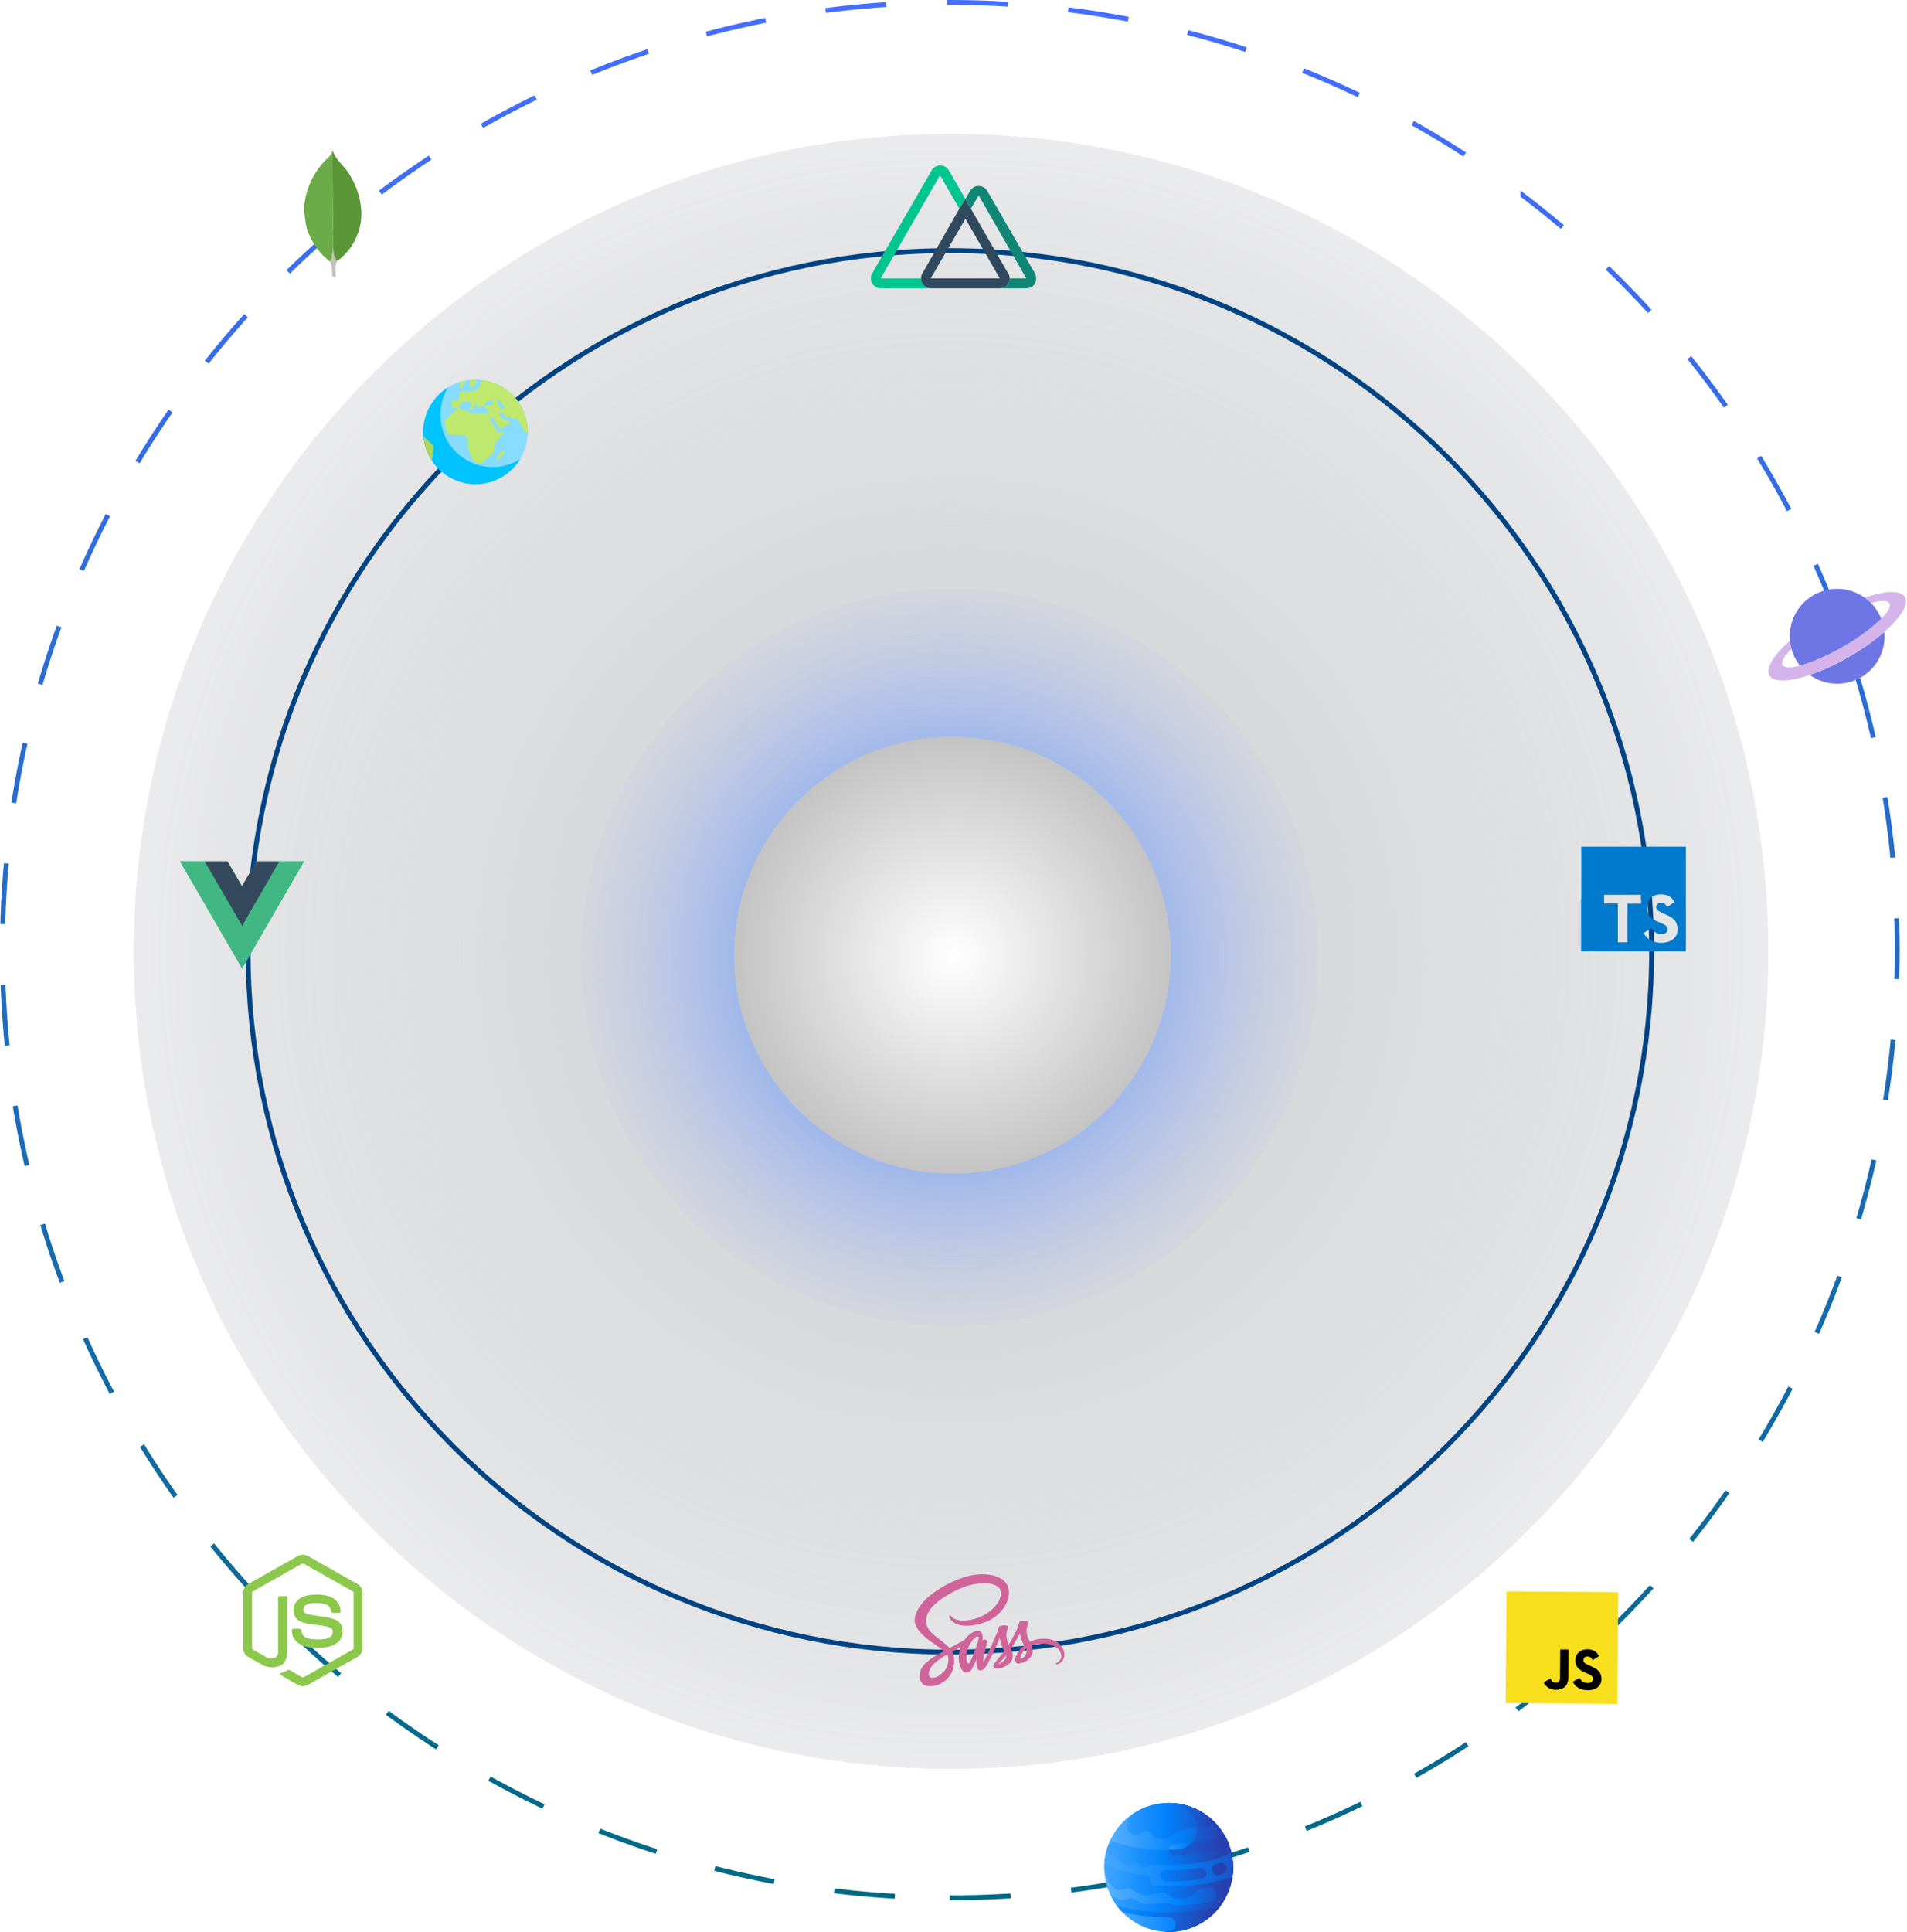 <svg width="784" height="794" viewBox="0 0 784 794" fill="none" xmlns="http://www.w3.org/2000/svg">
<g id="solar-system">
<g id="sun">
<g id="sun-effect" filter="url(#filter0_f)">
<path d="M391 727C576.568 727 727 576.568 727 391C727 205.432 576.568 55 391 55C205.432 55 55 205.432 55 391C55 576.568 205.432 727 391 727Z" fill="url(#paint0_radial)"/>
</g>
<g id="sun-outer" filter="url(#filter1_f)">
<path d="M390.5 545C474.171 545 542 477.171 542 393.5C542 309.829 474.171 242 390.5 242C306.829 242 239 309.829 239 393.5C239 477.171 306.829 545 390.5 545Z" fill="url(#paint1_radial)"/>
</g>
<path id="sun_2" d="M391.598 482.375C441.181 482.375 481.375 442.181 481.375 392.599C481.375 343.016 441.181 302.822 391.598 302.822C342.016 302.822 301.822 343.016 301.822 392.599C301.822 442.181 342.016 482.375 391.598 482.375Z" fill="url(#paint2_radial)"/>
</g>
<g id="outer-ring">
<path id="outer-ring_2" d="M390.5 780C605.615 780 780 605.615 780 390.5C780 175.385 605.615 1 390.5 1C175.385 1 1 175.385 1 390.5C1 605.615 175.385 780 390.5 780Z" stroke="url(#paint3_linear)" stroke-width="2" stroke-dasharray="25 25"/>
<g id="nodejs">
<path id="Vector_22" d="M122.288 639.577C123.634 638.808 125.365 638.808 126.711 639.577L146.903 650.98C148.173 651.692 149.018 653.096 149 654.557V677.441C149 678.962 148.077 680.404 146.749 681.095C140.019 684.865 133.327 688.653 126.615 692.441C125.269 693.211 123.48 693.173 122.154 692.326L116.115 688.827C115.711 688.576 115.249 688.383 114.961 687.98C115.211 687.634 115.673 687.596 116.038 687.442C116.884 687.191 117.654 686.749 118.423 686.345C118.615 686.211 118.865 686.25 119.039 686.384C120.769 687.345 122.462 688.384 124.192 689.346C124.577 689.557 124.942 689.288 125.25 689.115L144.999 677.961C145.249 677.845 145.384 677.577 145.364 677.307V654.673C145.384 654.365 145.21 654.095 144.942 653.961L124.885 642.673C124.77 642.597 124.636 642.556 124.5 642.556C124.363 642.556 124.229 642.597 124.115 642.673L104.058 653.981C103.788 654.095 103.596 654.365 103.634 654.673V677.346C103.622 677.476 103.652 677.607 103.717 677.721C103.782 677.835 103.881 677.926 104 677.98L109.346 681C110.366 681.538 111.595 681.865 112.692 681.442C113.673 681.095 114.365 680.096 114.346 679.057V656.557C114.327 656.212 114.635 655.942 114.961 655.981H117.538C117.904 655.981 118.135 656.327 118.115 656.654L118.096 679.307C118.096 681.326 117.269 683.519 115.403 684.5C114.243 685.042 112.97 685.307 111.689 685.273C110.407 685.241 109.151 684.909 108.02 684.307C106.057 683.307 104.173 682.154 102.25 681.115C101.581 680.765 101.018 680.24 100.622 679.597C100.226 678.955 100.012 678.216 100 677.461V654.577C100 653.096 100.866 651.654 102.173 650.942L122.288 639.596V639.577Z" fill="#8CC84B"/>
<path id="Vector_23" d="M128.154 655.423C131.058 655.231 134.193 655.308 136.827 656.75C137.812 657.336 138.626 658.171 139.189 659.168C139.753 660.167 140.046 661.295 140.038 662.442C139.98 662.75 139.654 662.904 139.366 662.884H136.807C136.423 662.884 136.231 662.557 136.192 662.249C136.095 661.692 135.88 661.162 135.556 660.698C135.234 660.232 134.814 659.844 134.327 659.558C132.769 658.788 130.942 658.826 129.25 658.846C127.972 658.804 126.707 659.117 125.596 659.749C124.788 660.307 124.539 661.422 124.827 662.326C125.115 662.981 125.846 663.172 126.461 663.365C130 664.288 133.731 664.212 137.192 665.423C138.615 665.903 140.019 666.864 140.5 668.365C141.154 670.384 140.885 672.788 139.441 674.403C138.221 675.67 136.634 676.524 134.903 676.845C132.657 677.3 130.353 677.398 128.077 677.133C125.886 677.009 123.786 676.216 122.057 674.864C121.371 674.237 120.833 673.464 120.481 672.602C120.129 671.741 119.971 670.814 120.019 669.884C120.019 669.576 120.346 669.365 120.654 669.385H123.211C123.557 669.365 123.788 669.653 123.827 669.961C123.981 670.999 124.365 672.076 125.269 672.711C127 673.826 129.172 673.749 131.173 673.769C132.826 673.71 134.673 673.692 136.018 672.595C136.73 671.98 136.923 670.942 136.75 670.038C136.538 669.269 135.75 668.941 135.057 668.692C131.596 667.596 127.807 668 124.365 666.769C122.961 666.268 121.615 665.327 121.077 663.884C120.68 662.862 120.578 661.749 120.782 660.671C120.986 659.594 121.488 658.595 122.231 657.788C123.807 656.23 126.039 655.614 128.154 655.423Z" fill="#8CC84B"/>
</g>
<g id="neptune">
<g id="Group">
<path id="Vector" d="M480.5 794C495.136 794 507 782.136 507 767.5C507 752.864 495.136 741 480.5 741C465.864 741 454 752.864 454 767.5C454 782.136 465.864 794 480.5 794Z" fill="url(#paint4_linear)"/>
</g>
<g id="Group_2">
<path id="Vector_2" d="M483.318 753.666C484.51 752.475 486.087 751.743 487.767 751.608C492.381 751.236 496.555 750.52 499.993 749.55C495.15 744.294 488.21 741 480.5 741C474.97 741 469.835 742.695 465.587 745.593C462.951 747.391 462.604 751.147 464.861 753.404C465.984 754.527 467.805 754.527 468.928 753.404C470.046 752.286 471.856 752.28 472.982 753.39C473.084 753.491 473.188 753.594 473.293 753.698C476.076 756.445 480.553 756.431 483.318 753.666Z" fill="url(#paint5_linear)"/>
<path id="Vector_3" d="M480.5 760.303C480.5 761.619 481.586 762.673 482.902 762.64C490.033 762.463 496.687 761.497 501.846 759.875C503.021 759.506 504.253 759.058 505.438 758.52C504.906 757.043 504.248 755.626 503.474 754.284C502.641 754.657 501.642 755.038 500.444 755.414C495.685 756.91 489.48 757.801 482.776 757.966C481.509 757.997 480.5 759.036 480.5 760.303Z" fill="url(#paint6_linear)"/>
</g>
<path id="Vector_4" d="M480.5 741C479.8 741 479.107 741.028 478.421 741.081C481.325 741.306 484.099 742 486.665 743.087C495.503 746.829 493.031 759.985 483.437 760.286C482.471 760.316 481.491 760.332 480.5 760.332C470.522 760.332 461.716 758.759 456.45 756.359C454.879 759.746 454 763.52 454 767.5V767.548C454.005 770.244 455.025 772.84 456.826 774.847L457.517 775.616C458.66 776.89 460.481 777.25 462.058 776.585C463.393 776.022 464.928 776.225 466.07 777.114C468.244 778.805 471.065 779.421 473.711 778.659L476.314 777.909C477.857 777.465 479.511 777.903 480.65 779.035C481.473 779.853 482.587 780.312 483.748 780.312H485.746C487.79 780.312 489.735 779.481 491.187 778.043C492.29 776.951 493.698 776.22 495.226 775.946C495.731 775.856 496.222 775.764 496.588 775.688C499.006 775.185 500.925 777.715 499.768 779.897C499.753 779.925 499.738 779.953 499.723 779.981C499.329 780.717 498.642 781.252 497.832 781.451C494.627 782.235 490.942 782.786 486.995 783.073C485.376 783.191 483.748 783.048 482.172 782.663C480.65 782.29 479.081 782.148 477.518 782.242L471.757 782.585C470.649 782.651 469.547 782.381 468.595 781.809C468.204 781.574 467.772 781.315 467.347 781.059C465.878 780.176 464.081 780.028 462.487 780.659C461.874 780.902 461.195 780.926 460.565 780.729L460.555 780.726C458.946 780.22 457.694 779.705 456.725 779.214C457.927 781.649 459.49 783.872 461.347 785.814C466.757 787.218 473.456 787.982 480.5 787.982C480.549 787.982 480.598 787.982 480.647 787.982C484.079 787.977 484.529 792.944 481.153 793.564C480.257 793.728 479.346 793.847 478.421 793.919C479.107 793.972 479.8 794 480.5 794C495.136 794 507 782.136 507 767.5C507 752.864 495.136 741 480.5 741V741Z" fill="url(#paint7_linear)"/>
<path id="Vector_5" d="M502.005 782.986C496.668 784.811 489.01 785.955 480.5 785.955C471.991 785.955 464.333 784.811 458.996 782.986C459.715 783.983 460.5 784.928 461.347 785.814C466.758 787.218 473.456 787.982 480.5 787.982C480.549 787.982 480.598 787.982 480.647 787.982C484.064 787.977 484.548 792.936 481.188 793.557C480.281 793.725 479.358 793.846 478.421 793.919C479.107 793.972 479.8 794 480.5 794C489.354 794 497.193 789.657 502.005 782.986Z" fill="url(#paint8_linear)"/>
<path id="Vector_6" d="M507 767.5C507 768.795 506.906 770.067 506.726 771.312C505.884 771.642 505.039 771.936 504.219 772.195C497.847 774.198 489.423 775.3 480.5 775.3C478.665 775.3 476.852 775.254 475.073 775.161C473.862 775.099 472.914 774.094 472.914 772.881C472.914 771.715 472.036 770.735 470.877 770.611C466.522 770.149 462.52 769.371 459.154 768.313C457.462 767.781 455.652 767.085 454.033 766.196C454.119 764.454 454.37 762.756 454.775 761.119C455.293 761.537 456.892 762.328 457.966 762.84C458.65 763.165 459.244 763.653 459.697 764.261L459.879 764.505C461.05 766.075 463.076 766.745 464.952 766.184C466.179 765.816 467.506 766.006 468.581 766.703L469.046 767.005C470.163 767.729 471.613 767.679 472.678 766.88C473.284 766.426 474.032 766.205 474.789 766.253C476.646 766.37 478.557 766.431 480.5 766.431C488.068 766.431 495.151 765.515 500.445 763.851C503.471 762.9 505.237 761.917 506.225 761.119C506.629 762.756 506.884 764.453 506.968 766.195C506.989 766.627 507 767.063 507 767.5Z" fill="url(#paint9_linear)"/>
<g id="Group_3">
<path id="Vector_7" d="M493.284 767.615C489.382 768.235 485.028 768.563 480.5 768.563C480.097 768.563 479.696 768.561 479.296 768.555C477.995 768.539 476.932 769.59 476.932 770.891V770.894C476.932 772.175 477.963 773.215 479.243 773.231C479.661 773.237 480.08 773.24 480.5 773.24C485.258 773.24 489.859 772.891 494.011 772.232C495.147 772.051 495.984 771.073 495.984 769.923C495.984 768.487 494.702 767.389 493.284 767.615Z" fill="url(#paint10_linear)"/>
<path id="Vector_8" d="M501.217 765.73C500.969 765.814 500.712 765.899 500.445 765.983C500.267 766.039 500.086 766.094 499.904 766.148C498.914 766.443 498.234 767.354 498.234 768.387V768.39C498.234 769.952 499.739 771.076 501.236 770.631C501.442 770.569 501.645 770.507 501.846 770.444C502.137 770.353 502.43 770.257 502.725 770.156C503.668 769.834 504.298 768.944 504.298 767.948V767.945C504.298 766.348 502.729 765.215 501.217 765.73Z" fill="url(#paint11_linear)"/>
</g>
<path id="Vector_9" d="M500.444 755.414C497.381 756.377 493.717 757.089 489.708 757.518C488.231 759.118 486.111 760.202 483.436 760.286C482.471 760.317 481.491 760.332 480.501 760.332C480.517 761.634 481.596 762.673 482.902 762.64C490.033 762.463 496.687 761.497 501.846 759.876C503.021 759.506 504.253 759.058 505.438 758.52C504.906 757.043 504.248 755.626 503.474 754.284C502.641 754.656 501.642 755.038 500.444 755.414Z" fill="url(#paint12_linear)"/>
<path id="Vector_10" d="M478.423 741.081C481.326 741.307 484.098 742 486.663 743.086C490.378 744.659 492.094 747.893 492.124 751.138C495.021 750.742 497.675 750.204 499.993 749.55C495.15 744.294 488.21 741 480.5 741C479.801 741 479.108 741.028 478.423 741.081Z" fill="url(#paint13_linear)"/>
</g>
<g id="saturn">
<path id="Vector_11" d="M744.021 277.403C749.967 281.624 757.773 282.173 764.251 278.825C770.729 275.476 774.797 268.792 774.793 261.5C774.793 260.886 774.763 260.291 774.705 259.696C770.203 263.575 765.334 267.007 760.167 269.944C755.041 272.95 749.633 275.448 744.021 277.403Z" fill="#6E76E5"/>
<path id="Vector_12" d="M744.021 277.403C749.633 275.448 755.041 272.95 760.167 269.944C765.334 267.007 770.203 263.575 774.705 259.696C781.374 253.826 784.855 248.357 783.158 245.412C781.462 242.468 774.988 242.75 766.564 245.597C767.51 246.259 768.392 247.01 769.196 247.84C773.204 246.719 776.011 246.679 776.762 247.976C777.484 249.234 776.168 251.516 773.408 254.294C768.671 258.733 763.405 262.571 757.73 265.722C752.163 269.06 746.206 271.699 739.994 273.581C736.211 274.595 733.568 274.585 732.847 273.327C732.096 272.03 733.539 269.622 736.504 266.716C736.191 265.601 735.982 264.458 735.879 263.304C729.21 269.174 725.73 274.643 727.426 277.588C729.123 280.532 735.597 280.25 744.021 277.403Z" fill="#D5B4EB"/>
<path id="Vector_13" d="M739.994 273.581C746.206 271.699 752.163 269.06 757.73 265.722C763.405 262.571 768.671 258.733 773.408 254.295C772.456 251.88 771.023 249.684 769.196 247.84C768.392 247.01 767.511 246.259 766.564 245.597C760.617 241.376 752.812 240.827 746.334 244.175C739.855 247.524 735.788 254.208 735.792 261.5C735.792 262.114 735.821 262.709 735.88 263.304C735.982 264.458 736.191 265.601 736.504 266.717C737.191 269.217 738.378 271.553 739.994 273.581Z" fill="#6E76E5"/>
</g>
<g id="mongodb">
<path id="Vector_24" d="M136.7 62L138.163 64.762L139.138 66.062L142.388 69.8C146.048 74.773 148.193 80.698 148.563 86.862C148.692 90.783 147.873 94.676 146.175 98.213C144.478 101.749 141.952 104.823 138.813 107.175C138.325 107.175 138.163 106.85 138 106.362C137.513 105.875 137.35 105.062 137.188 104.412C137.017 103.557 136.963 102.682 137.025 101.812V101.487C137.025 101.487 136.538 62.487 136.7 62Z" fill="#599636"/>
<path id="Vector_25" d="M136.7 62H136.537C136.537 62.65 136.375 63.137 136.05 63.625L134.75 64.925C129.047 70.285 125.567 77.594 125 85.4C125 87.025 125.65 92.712 126.3 94.337C128.044 99.662 131.393 104.317 135.887 107.662L136.212 107.175C136.287 106.853 136.341 106.528 136.375 106.2L137.025 101.812L136.7 62Z" fill="#6CAC48"/>
<path id="Vector_26" d="M138.162 108.8C138.162 108.15 138.487 107.663 138.812 107.175L137.999 106.363L137.512 105.55C137.187 104.25 137.024 103.113 137.024 101.813V101.163L136.862 102.3C136.79 103.61 136.627 104.913 136.374 106.2L135.887 107.663C136.374 109.288 136.537 110.913 136.537 112.537V113.025C136.537 113.675 136.537 113.512 137.187 113.675L137.837 114L137.999 113.675V110.263V108.8H138.162Z" fill="#C2BFBF"/>
</g>
<path id="HTML + CSS" d="M625.126 83H621.903V76.297H615.619V83H612.396V67.359H615.619V73.697H621.903V67.359H625.126V83ZM639.402 69.97H634.611V83H631.389V69.97H626.662V67.359H639.402V69.97ZM645.461 67.359L649.479 78.703L653.475 67.359H657.707V83H654.474V78.725L654.796 71.345L650.574 83H648.361L644.15 71.356L644.473 78.725V83H641.25V67.359H645.461ZM663.744 80.411H670.587V83H660.521V67.359H663.744V80.411ZM618.455 100.245H622.333V103.049H618.455V107.432H615.501V103.049H611.612V100.245H615.501V96.045H618.455V100.245ZM642.163 103.79C642.041 105.473 641.418 106.798 640.294 107.765C639.177 108.731 637.701 109.215 635.868 109.215C633.863 109.215 632.284 108.542 631.131 107.195C629.985 105.842 629.412 103.987 629.412 101.631V100.675C629.412 99.171 629.677 97.846 630.207 96.7C630.737 95.554 631.493 94.677 632.474 94.068C633.462 93.453 634.608 93.144 635.911 93.144C637.716 93.144 639.17 93.628 640.272 94.595C641.375 95.561 642.013 96.919 642.185 98.666H638.962C638.883 97.656 638.6 96.926 638.113 96.475C637.633 96.016 636.899 95.787 635.911 95.787C634.837 95.787 634.031 96.174 633.494 96.947C632.964 97.713 632.692 98.906 632.678 100.524V101.706C632.678 103.396 632.932 104.632 633.44 105.412C633.956 106.193 634.765 106.583 635.868 106.583C636.864 106.583 637.605 106.357 638.092 105.906C638.586 105.448 638.869 104.743 638.94 103.79H642.163ZM652.39 104.896C652.39 104.288 652.175 103.822 651.745 103.5C651.315 103.171 650.542 102.827 649.425 102.469C648.308 102.104 647.423 101.745 646.771 101.395C644.995 100.435 644.107 99.142 644.107 97.517C644.107 96.671 644.344 95.92 644.816 95.261C645.296 94.595 645.98 94.076 646.868 93.703C647.763 93.331 648.766 93.144 649.876 93.144C650.993 93.144 651.989 93.349 652.862 93.757C653.736 94.158 654.413 94.727 654.893 95.465C655.38 96.203 655.623 97.04 655.623 97.978H652.4C652.4 97.262 652.175 96.707 651.724 96.314C651.272 95.912 650.639 95.712 649.822 95.712C649.035 95.712 648.422 95.88 647.985 96.217C647.549 96.546 647.33 96.983 647.33 97.527C647.33 98.036 647.584 98.462 648.093 98.806C648.608 99.149 649.364 99.472 650.359 99.772C652.193 100.324 653.528 101.008 654.366 101.824C655.204 102.641 655.623 103.658 655.623 104.875C655.623 106.229 655.111 107.292 654.087 108.065C653.063 108.832 651.684 109.215 649.951 109.215C648.748 109.215 647.652 108.996 646.664 108.56C645.676 108.116 644.92 107.51 644.397 106.744C643.882 105.978 643.624 105.09 643.624 104.08H646.857C646.857 105.806 647.889 106.669 649.951 106.669C650.717 106.669 651.315 106.515 651.745 106.207C652.175 105.892 652.39 105.455 652.39 104.896ZM665.925 104.896C665.925 104.288 665.71 103.822 665.28 103.5C664.851 103.171 664.077 102.827 662.96 102.469C661.843 102.104 660.958 101.745 660.307 101.395C658.531 100.435 657.643 99.142 657.643 97.517C657.643 96.671 657.879 95.92 658.352 95.261C658.831 94.595 659.515 94.076 660.403 93.703C661.299 93.331 662.301 93.144 663.411 93.144C664.528 93.144 665.524 93.349 666.397 93.757C667.271 94.158 667.948 94.727 668.428 95.465C668.915 96.203 669.158 97.04 669.158 97.978H665.936C665.936 97.262 665.71 96.707 665.259 96.314C664.808 95.912 664.174 95.712 663.357 95.712C662.57 95.712 661.957 95.88 661.521 96.217C661.084 96.546 660.865 96.983 660.865 97.527C660.865 98.036 661.119 98.462 661.628 98.806C662.144 99.149 662.899 99.472 663.895 99.772C665.728 100.324 667.063 101.008 667.901 101.824C668.739 102.641 669.158 103.658 669.158 104.875C669.158 106.229 668.646 107.292 667.622 108.065C666.598 108.832 665.219 109.215 663.486 109.215C662.283 109.215 661.188 108.996 660.199 108.56C659.211 108.116 658.455 107.51 657.933 106.744C657.417 105.978 657.159 105.09 657.159 104.08H660.393C660.393 105.806 661.424 106.669 663.486 106.669C664.253 106.669 664.851 106.515 665.28 106.207C665.71 105.892 665.925 105.455 665.925 104.896Z" fill="white"/>
<g id="js">
<path id="Rectangle 1" d="M665.278 654.347L619.347 654L619 699.931L664.931 700.278L665.278 654.347Z" fill="#F7DF1E"/>
<path id="Vector_8_2" d="M634.614 691.487L637.369 689.832C637.895 690.75 638.346 691.591 639.565 691.601C640.631 691.609 641.32 691.157 641.333 689.481L641.421 677.903L644.847 677.929L644.76 689.431C644.734 692.935 642.665 694.519 639.619 694.496C638.572 694.539 637.537 694.267 636.645 693.718C635.754 693.168 635.046 692.365 634.614 691.411L634.614 691.487ZM646.576 691.197L649.33 689.618C650.083 690.842 650.989 691.687 652.665 691.7C654.036 691.71 654.956 690.955 654.963 690.041C654.972 688.898 654.061 688.511 652.467 687.737L651.707 687.426C649.202 686.341 647.612 685.111 647.633 682.292C647.652 679.778 649.572 677.812 652.618 677.835C654.751 677.851 656.345 678.625 657.396 680.614L654.793 682.27C654.192 681.199 653.585 680.814 652.595 680.806C651.605 680.799 650.991 681.404 650.984 682.318C650.977 683.232 651.583 683.693 653.026 684.314L653.861 684.701C656.746 685.942 658.413 687.172 658.391 690.067C658.368 693.114 655.918 694.694 652.719 694.67C649.521 694.646 647.551 693.109 646.576 691.197Z" fill="black"/>
</g>
</g>
<g id="inner-ring">
<path id="inner-ring_2" d="M390.5 679C549.834 679 679 550.058 679 391C679 231.942 549.834 103 390.5 103C231.166 103 102 231.942 102 391C102 550.058 231.166 679 390.5 679Z" stroke="#004382" stroke-width="2"/>
<g id="earth">
<path id="Vector_14" d="M195.5 199C207.374 199 217 189.374 217 177.5C217 165.626 207.374 156 195.5 156C183.626 156 174 165.626 174 177.5C174 189.374 183.626 199 195.5 199Z" fill="#87DCFF"/>
<path id="Vector_15" d="M198.004 156.15L197.116 158.915C196.901 159.584 196.363 160.1 195.685 160.286L193.458 160.896C193.279 160.946 193.094 160.97 192.908 160.97H189.576C189.229 160.97 188.935 161.228 188.889 161.572L188.507 164.438L186.379 164.55C186.021 164.568 185.736 164.857 185.722 165.215L185.648 167.064C185.632 167.481 185.984 167.818 186.399 167.783L187.817 167.665C188.181 167.634 188.514 167.446 188.727 167.148L190.038 165.32L192.843 165.219C193.443 165.198 193.867 165.802 193.649 166.361C193.16 167.616 193.159 167.723 193.159 167.834C193.159 168.217 193.47 168.527 193.853 168.527C194.196 168.527 194.481 168.278 194.536 167.952C194.584 167.792 194.796 167.238 195.073 166.534C195.189 166.24 195.588 166.197 195.762 166.461L195.941 166.732C196.272 167.234 196.89 167.465 197.469 167.304L198.708 166.96C199.053 166.865 199.331 166.61 199.458 166.275L199.695 165.644C199.863 165.199 200.247 164.871 200.713 164.775L201.513 164.61C202.058 164.497 202.635 164.827 202.73 165.375C202.827 165.935 202.434 166.443 201.887 166.506L199.957 166.558C199.565 166.568 199.25 166.884 199.24 167.277L199.236 167.462C199.232 167.61 199.314 167.748 199.446 167.815L200.556 168.381C200.979 168.597 201.116 169.134 200.85 169.526C200.703 169.742 200.459 169.871 200.198 169.871H194.345C194.192 169.871 194.04 169.842 193.897 169.786L188.986 167.851C188.622 167.708 188.209 167.785 187.922 168.051L183.271 172.35C182.9 172.692 182.745 173.21 182.865 173.7L183.811 177.542C183.957 178.135 184.474 178.563 185.083 178.596L190.324 178.877C191.355 178.933 192.189 179.736 192.284 180.764L192.682 185.08C192.711 185.403 192.796 185.714 192.937 186.006C193.378 186.928 194.408 189.022 194.98 189.745C195.717 190.677 197.532 190.714 198.144 190.157L202.405 186.671C202.761 186.346 202.994 185.909 203.063 185.432L203.563 182.008L206.946 178.279C207.276 177.916 207.128 177.359 206.708 177.179L206.648 177.22C206.391 177.392 206.095 177.496 205.789 177.523C205.735 177.528 205.68 177.531 205.626 177.531C204.999 177.531 204.417 177.212 204.079 176.674L201.496 172.573C201.292 172.248 201.39 171.82 201.714 171.616C202.04 171.413 202.466 171.51 202.671 171.833L205.254 175.935C205.342 176.078 205.5 176.155 205.668 176.141C205.741 176.135 205.814 176.109 205.876 176.068L209.368 174.154C209.732 173.955 209.828 173.475 209.57 173.151C209.426 172.97 209.199 172.877 208.97 172.903L208.237 172.987C208.039 173.01 207.842 172.947 207.694 172.815L205.498 170.85C205.213 170.595 205.189 170.157 205.444 169.871C205.699 169.585 206.137 169.562 206.423 169.817L208.388 171.574L209.581 171.436C209.828 171.406 210.073 171.514 210.22 171.716L210.45 172.03L211.613 171.891C212.178 171.823 212.728 172.107 212.999 172.608L215.347 176.951C215.518 177.266 215.804 177.503 216.145 177.612L216.99 177.909C216.992 177.773 217 177.637 217 177.5C217 166.473 208.697 157.391 198.004 156.15ZM206.985 168.018C206.866 168.099 206.731 168.137 206.597 168.137C206.375 168.137 206.156 168.03 206.022 167.832L204.578 165.693C204.363 165.376 204.446 164.945 204.764 164.731C205.08 164.516 205.513 164.6 205.726 164.917L207.171 167.055C207.386 167.372 207.303 167.804 206.985 168.018Z" fill="#BEE86E"/>
<path id="Vector_16" d="M202.551 191.949C190.677 191.949 181.051 182.323 181.051 170.449C181.051 166.319 182.218 162.462 184.237 159.186C178.096 162.971 174 169.756 174 177.5C174 189.374 183.626 199 195.5 199C203.244 199 210.029 194.904 213.814 188.763C210.538 190.782 206.681 191.949 202.551 191.949Z" fill="#00C3FF"/>
<g id="Group_4">
<path id="Vector_17" d="M204.862 188.857C204.705 188.857 204.547 188.803 204.417 188.694C204.123 188.448 204.085 188.01 204.332 187.717L206.152 185.55C206.398 185.257 206.836 185.219 207.13 185.465C207.423 185.712 207.461 186.149 207.214 186.442L205.394 188.61C205.257 188.773 205.06 188.857 204.862 188.857Z" fill="#BEE86E"/>
<path id="Vector_18" d="M189.585 156.831L188.968 158.669C188.846 159.032 189.042 159.426 189.405 159.548C189.478 159.572 189.553 159.584 189.626 159.584C189.916 159.584 190.186 159.401 190.283 159.111L191.182 156.434C190.641 156.544 190.11 156.681 189.585 156.831Z" fill="#BEE86E"/>
</g>
<path id="Vector_19" d="M177.601 189.41L178.201 183.958C178.249 183.53 178.095 183.104 177.785 182.805L174.084 179.344C174.399 183.047 175.648 186.481 177.601 189.41Z" fill="#AFD755"/>
<path id="Vector_20" d="M195.5 156C194.722 156 193.955 156.044 193.198 156.124L193.126 157.751C192.944 158.297 193.238 158.886 193.784 159.067C193.893 159.104 194.004 159.121 194.113 159.121C194.548 159.121 194.955 158.845 195.1 158.41L195.899 156.01C195.766 156.008 195.634 156 195.5 156Z" fill="#BEE86E"/>
</g>
<g id="nuxt">
<path id="Vector_27" d="M396.895 81.807L394.416 85.775L386.481 72.013L362.056 114.414H378.67C378.67 116.646 380.406 118.506 382.637 118.506H362.056C361.336 118.5 360.628 118.303 360.008 117.935C359.387 117.568 358.875 117.043 358.523 116.414C358.169 115.784 357.99 115.073 358 114.352C358.013 113.63 358.213 112.925 358.585 112.307L383.01 70.029C383.37 69.411 383.885 68.899 384.506 68.543C385.126 68.187 385.828 68 386.543 68C387.258 68 387.961 68.187 388.581 68.543C389.2 68.899 389.716 69.411 390.077 70.029L396.895 81.807Z" fill="#00C58E"/>
<path id="Vector_28" d="M414.501 112.431L399.127 85.774L396.896 81.807L394.416 85.774L379.166 112.431C378.825 113.046 378.649 113.738 378.653 114.441C378.657 115.145 378.843 115.835 379.191 116.446C379.54 117.056 380.041 117.567 380.645 117.927C381.248 118.288 381.934 118.487 382.638 118.506H411.03C411.751 118.499 412.458 118.303 413.078 117.935C413.699 117.568 414.211 117.043 414.565 116.414C414.917 115.784 415.096 115.073 415.086 114.351C415.075 113.63 414.873 112.925 414.501 112.307V112.431ZM382.638 114.414L396.896 89.866L411.03 114.414H382.514H382.638Z" fill="#2F495E"/>
<path id="Vector_29" d="M425.535 116.522C424.792 117.762 423.427 118.506 421.94 118.506H411.029C413.261 118.506 414.996 116.646 414.996 114.414H421.94L402.351 80.319L399.127 85.775L396.895 81.807L398.879 78.336C399.247 77.746 399.758 77.26 400.365 76.923C400.973 76.586 401.656 76.409 402.351 76.409C403.045 76.409 403.728 76.586 404.336 76.923C404.943 77.26 405.454 77.746 405.822 78.336L425.535 112.431C426.155 113.671 426.155 115.158 425.535 116.522Z" fill="#108775"/>
</g>
<g id="vue">
<path id="Vector_21" d="M114.859 354H125L99.55 398.041L74 354H93.585L99.55 364.239L105.415 354H114.859Z" fill="#41B883"/>
<path id="Vector_2_2" d="M74 354L99.55 398.041L125 354H114.859L99.55 380.445L84.141 354H74Z" fill="#41B883"/>
<path id="Vector_3_2" d="M84.14 354L99.55 380.543L114.859 354H105.415L99.45 364.239L93.485 354H84.14Z" fill="#35495E"/>
</g>
<g id="ts">
<path id="Vector_18_2" d="M650 369.501V391H693.091V348H650.091V369.501H650ZM684.71 367.77C685.804 368.043 686.714 368.498 687.443 369.318L688.445 370.685C688.445 370.685 686.624 372.051 685.439 372.688L685.074 372.325C684.528 371.413 683.981 371.14 683.07 371.049C681.795 371.049 680.884 371.687 680.884 372.871L681.066 373.599C681.43 374.237 681.977 374.511 683.617 375.33C686.714 376.606 687.99 377.518 688.81 378.701C689.721 380.159 689.903 382.346 689.356 383.986C688.628 385.808 686.897 386.991 684.528 387.356C683.799 387.538 682.068 387.538 681.249 387.356C679.585 387.081 678.054 386.283 676.875 385.079C676.441 384.583 676.073 384.031 675.782 383.439L676.146 383.166L677.787 382.255L678.97 381.526L679.244 381.89C679.608 382.436 680.428 383.256 680.884 383.439C682.25 384.167 684.163 384.077 685.074 383.256C685.529 382.893 685.621 382.528 685.621 381.981C685.621 381.435 685.621 381.252 685.348 380.888C684.983 380.432 684.346 379.977 682.342 379.157C680.155 378.246 679.244 377.608 678.333 376.697C677.787 376.15 677.422 375.24 677.149 374.511C676.967 373.873 676.967 372.415 677.149 371.778C677.513 369.591 679.153 368.133 681.522 367.678C682.583 367.552 683.658 367.583 684.71 367.77ZM674.688 369.591V371.413H669.04V387.265H665.123V371.322H659.475V367.77H674.598V369.591H674.688Z" fill="#007ACC"/>
</g>
<g id="sass">
<path id="Vector_30" d="M428.977 673.479C426.855 673.479 425.068 673.926 423.393 674.708C422.834 673.591 422.276 672.586 422.276 671.804C422.052 671.022 421.941 670.463 422.052 669.458L422.834 666.777C422.834 666.777 422.722 666.219 421.494 666.107C420.265 666.107 419.148 666.442 419.036 666.665L418.478 668.564C418.254 669.681 416.021 673.702 414.792 675.824C414.345 674.931 414.01 674.261 413.899 673.591C413.787 672.809 413.675 672.25 413.787 671.245C413.899 670.128 414.569 668.788 414.569 668.676C414.569 668.564 414.345 668.006 413.117 668.006C412 668.006 410.883 668.229 410.772 668.564C410.548 668.899 410.436 669.681 410.213 670.351L406.193 679.51L405.076 681.632C404.964 682.079 405.076 681.632 405.076 681.632L404.741 682.302L404.406 682.972C404.294 682.972 404.182 682.079 404.406 681.074L405.857 674.931C405.857 674.931 406.081 674.261 405.187 673.926C404.294 673.591 404.071 674.149 403.959 674.149L403.847 674.373C403.847 674.373 404.741 670.24 401.949 670.24C400.162 670.24 397.705 672.25 396.476 674.038L392.344 676.271L390.333 677.388L390.222 677.165C386.871 673.479 380.393 670.91 380.728 665.995C380.728 664.208 381.398 659.518 392.902 653.71C402.284 649.131 409.878 650.36 411.218 653.263C413.005 657.284 407.198 664.878 397.369 665.995C393.684 666.442 391.674 664.99 391.227 664.432C390.668 663.873 390.557 663.873 390.445 663.985C390.11 664.097 390.222 664.655 390.445 664.99C390.668 665.66 391.897 667 393.907 667.671C395.694 668.341 400.05 668.676 405.411 666.554C411.33 664.32 415.909 657.954 414.569 652.593C413.229 647.232 404.182 645.445 395.694 648.461C390.36 650.238 385.426 653.045 381.175 656.726C376.484 661.193 375.813 664.878 376.037 666.554C377.154 672.139 384.973 675.824 388.1 678.617L387.653 678.84C386.089 679.622 380.169 682.637 378.717 685.988C377.042 689.673 378.941 692.354 380.281 692.689C384.302 693.806 388.323 691.795 390.557 688.556C392.79 685.206 392.567 680.962 391.562 678.952L392.679 678.17L394.912 676.941C394.577 678.058 394.354 679.175 394.131 680.962C394.019 683.196 394.912 685.876 396.029 686.993C396.476 687.44 397.146 687.44 397.481 687.44C398.821 687.44 399.38 686.323 400.05 684.983C400.943 683.419 401.613 681.632 401.613 681.632C401.613 681.632 400.72 686.546 403.177 686.546C404.07 686.546 404.964 685.429 405.411 684.871V684.759L405.634 684.536L407.979 680.068C409.543 676.941 410.995 673.144 410.995 673.144L411.553 675.601C411.888 676.606 412.447 677.611 412.894 678.505L412.335 679.287L411.33 680.515C410.213 681.967 408.65 683.642 408.538 684.201C408.314 684.759 408.314 685.094 408.761 685.429C409.096 685.764 409.655 685.764 410.325 685.764C411.096 685.708 411.852 685.519 412.558 685.206C413.241 684.925 413.88 684.549 414.457 684.089C415.686 683.307 416.467 682.079 416.356 680.292C416.356 679.398 416.021 678.505 415.686 677.611L415.909 677.165C417.808 674.373 419.26 671.357 419.26 671.357L419.93 673.814C420.153 674.596 420.6 675.489 421.047 676.271C419.586 677.376 418.432 678.837 417.696 680.515C417.026 682.525 417.584 683.531 418.59 683.754L420.265 683.419C420.935 683.196 421.605 682.861 422.387 682.302C423.504 681.409 424.621 680.18 424.621 678.505C424.621 677.723 424.398 676.941 424.175 676.271C425.626 675.601 427.525 675.266 430.094 675.601C435.455 676.16 436.46 679.51 436.348 680.962C436.125 682.302 435.008 683.196 434.561 683.307C434.226 683.531 434.114 683.642 434.114 683.866C434.114 684.089 434.338 684.089 434.673 683.977C435.12 683.977 437.465 682.861 437.577 680.292C437.8 676.941 434.561 673.367 429.089 673.479H428.977ZM387.653 687.328C385.978 689.227 383.52 690.008 382.403 689.338C381.286 688.668 381.733 685.876 383.967 683.754C385.196 682.637 386.983 681.409 388.1 680.739L389.217 680.068V679.957L389.552 679.845C390.445 682.749 389.552 685.318 387.765 687.328H387.653ZM400.72 678.505C400.05 680.068 398.821 683.866 398.04 683.642C397.369 683.531 396.923 680.627 397.816 677.723C398.335 676.303 399.09 674.982 400.05 673.814C400.943 672.697 401.949 672.362 402.284 672.809C402.619 673.479 401.167 677.611 400.72 678.505ZM411.33 683.642C411.107 683.754 410.883 683.866 410.772 683.754C410.66 683.754 410.772 683.531 410.772 683.531L412.67 681.52L413.787 680.18C413.787 681.967 412.112 683.196 411.33 683.531V683.642ZM419.595 681.744C419.371 681.632 419.371 681.185 420.042 679.733C420.265 679.175 420.935 678.282 421.941 677.5L422.052 678.505C422.052 680.627 420.488 681.409 419.595 681.855V681.744Z" fill="#CF649A"/>
</g>
</g>
</g>
<defs>
<filter id="filter0_f" x="35" y="35" width="712" height="712" filterUnits="userSpaceOnUse" color-interpolation-filters="sRGB">
<feFlood flood-opacity="0" result="BackgroundImageFix"/>
<feBlend mode="normal" in="SourceGraphic" in2="BackgroundImageFix" result="shape"/>
<feGaussianBlur stdDeviation="10" result="effect1_foregroundBlur"/>
</filter>
<filter id="filter1_f" x="209" y="212" width="363" height="363" filterUnits="userSpaceOnUse" color-interpolation-filters="sRGB">
<feFlood flood-opacity="0" result="BackgroundImageFix"/>
<feBlend mode="normal" in="SourceGraphic" in2="BackgroundImageFix" result="shape"/>
<feGaussianBlur stdDeviation="15" result="effect1_foregroundBlur"/>
</filter>
<radialGradient id="paint0_radial" cx="0" cy="0" r="1" gradientUnits="userSpaceOnUse" gradientTransform="translate(391 391) rotate(179.814) scale(384.716)">
<stop stop-color="white" stop-opacity="0.9"/>
<stop offset="0.208" stop-color="#CBCCD0" stop-opacity="0.6"/>
<stop offset="0.526" stop-color="#7C7F87" stop-opacity="0.25"/>
<stop offset="1" stop-color="#060C1B" stop-opacity="0.03"/>
</radialGradient>
<radialGradient id="paint1_radial" cx="0" cy="0" r="1" gradientUnits="userSpaceOnUse" gradientTransform="translate(390.5 393.5) rotate(90) scale(151.5)">
<stop stop-color="#005EEC"/>
<stop offset="1" stop-color="#8AA4FF" stop-opacity="0.05"/>
</radialGradient>
<radialGradient id="paint2_radial" cx="0" cy="0" r="1" gradientUnits="userSpaceOnUse" gradientTransform="translate(392 393) rotate(85.183) scale(89.316)">
<stop stop-color="white"/>
<stop offset="1" stop-color="#C4C4C4"/>
</radialGradient>
<linearGradient id="paint3_linear" x1="390.5" y1="1" x2="390.5" y2="780" gradientUnits="userSpaceOnUse">
<stop stop-color="#456EFF"/>
<stop offset="1" stop-color="#006984"/>
</linearGradient>
<linearGradient id="paint4_linear" x1="453.142" y1="767.5" x2="506.806" y2="767.5" gradientUnits="userSpaceOnUse">
<stop stop-color="#60B7FF"/>
<stop offset="0.586" stop-color="#0182FC"/>
<stop offset="1" stop-color="#2740B0"/>
</linearGradient>
<linearGradient id="paint5_linear" x1="443.712" y1="748.375" x2="504.226" y2="748.375" gradientUnits="userSpaceOnUse">
<stop stop-color="#60B7FF"/>
<stop offset="0.586" stop-color="#0182FC"/>
<stop offset="1" stop-color="#2740B0"/>
</linearGradient>
<linearGradient id="paint6_linear" x1="470.316" y1="758.462" x2="500.766" y2="758.462" gradientUnits="userSpaceOnUse">
<stop stop-color="#60B7FF"/>
<stop offset="0.586" stop-color="#0182FC"/>
<stop offset="1" stop-color="#2740B0"/>
</linearGradient>
<linearGradient id="paint7_linear" x1="442.378" y1="767.5" x2="502.706" y2="767.5" gradientUnits="userSpaceOnUse">
<stop stop-color="#60B7FF"/>
<stop offset="0.586" stop-color="#0182FC"/>
<stop offset="1" stop-color="#2740B0"/>
</linearGradient>
<linearGradient id="paint8_linear" x1="429.579" y1="788.493" x2="497.893" y2="788.493" gradientUnits="userSpaceOnUse">
<stop stop-color="#60B7FF"/>
<stop offset="0.586" stop-color="#0182FC"/>
<stop offset="1" stop-color="#2740B0"/>
</linearGradient>
<linearGradient id="paint9_linear" x1="442.672" y1="768.21" x2="516.08" y2="768.21" gradientUnits="userSpaceOnUse">
<stop stop-color="#60B7FF"/>
<stop offset="0.586" stop-color="#0182FC"/>
<stop offset="1" stop-color="#2740B0"/>
</linearGradient>
<linearGradient id="paint10_linear" x1="443.123" y1="770.412" x2="501.393" y2="770.412" gradientUnits="userSpaceOnUse">
<stop stop-color="#60B7FF"/>
<stop offset="0.586" stop-color="#0182FC"/>
<stop offset="1" stop-color="#2740B0"/>
</linearGradient>
<linearGradient id="paint11_linear" x1="443.123" y1="768.167" x2="501.393" y2="768.167" gradientUnits="userSpaceOnUse">
<stop stop-color="#60B7FF"/>
<stop offset="0.586" stop-color="#0182FC"/>
<stop offset="1" stop-color="#2740B0"/>
</linearGradient>
<linearGradient id="paint12_linear" x1="418.355" y1="758.462" x2="501.848" y2="758.462" gradientUnits="userSpaceOnUse">
<stop stop-color="#60B7FF"/>
<stop offset="0.586" stop-color="#0182FC"/>
<stop offset="1" stop-color="#2740B0"/>
</linearGradient>
<linearGradient id="paint13_linear" x1="453.377" y1="746.069" x2="498.479" y2="746.069" gradientUnits="userSpaceOnUse">
<stop stop-color="#60B7FF"/>
<stop offset="0.586" stop-color="#0182FC"/>
<stop offset="1" stop-color="#2740B0"/>
</linearGradient>
</defs>
</svg>
